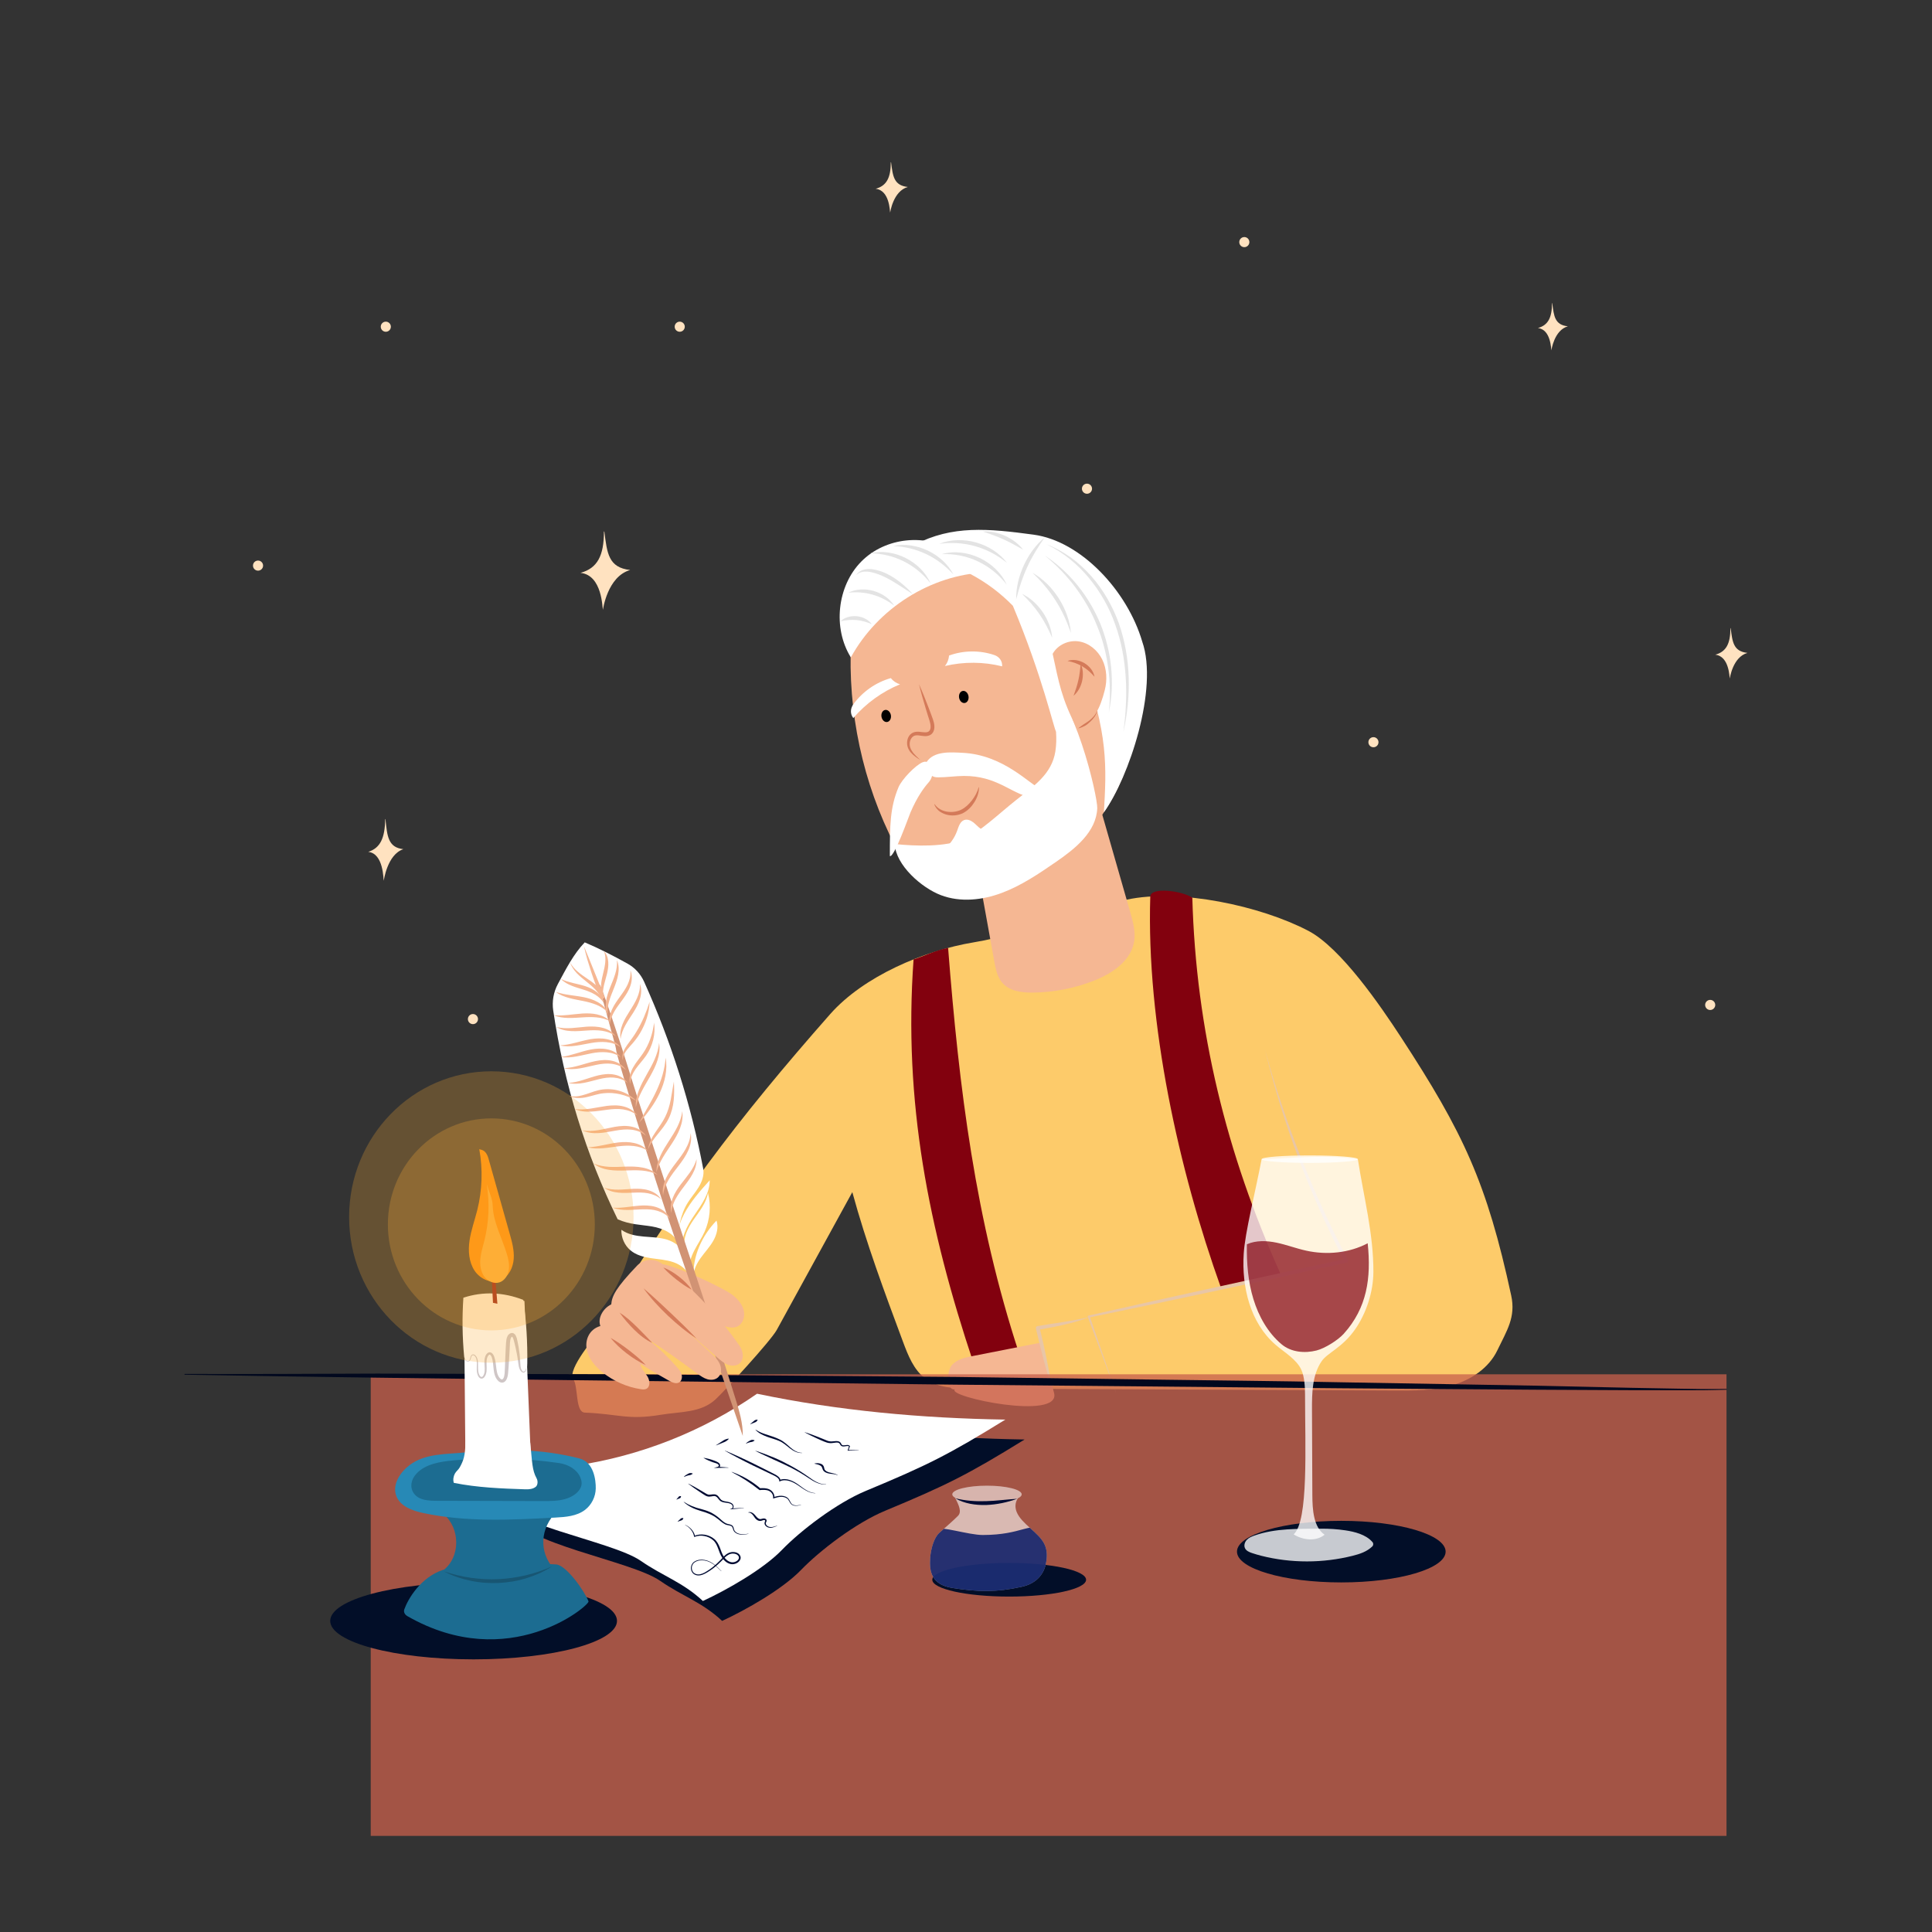 <?xml version="1.0" encoding="utf-8"?>
<!-- Generator: Adobe Illustrator 27.5.0, SVG Export Plug-In . SVG Version: 6.00 Build 0)  -->
<svg version="1.1" xmlns="http://www.w3.org/2000/svg" xmlns:xlink="http://www.w3.org/1999/xlink" x="0px" y="0px"
	 viewBox="0 0 500 500" style="enable-background:new 0 0 500 500;" xml:space="preserve">
<rect x="0" y="0" width="500" height="500" fill="#333333" stroke="none"/>
<g id="BACKGROUND">
	<!-- <rect style="fill:#031547;" width="500" height="500"/> -->
</g>
<g id="OBJECTS">
	<g>
		<g>
			<path style="fill:#FDCB6A;" d="M291.576,232.835c13.551-2.947,34.695,1.599,47.028,8.063
				c8.411,4.408,18.637,19.372,23.893,27.415c16.228,24.832,22.296,37.78,28.601,66.957c1.219,5.642-1.111,9.038-3.601,14.222
				c-2.214,4.609-6.824,7.624-11.649,9.019c-4.825,1.395-9.917,1.382-14.93,1.358c-36.578-0.171-73.156-0.341-109.734-0.512
				c-4.083-0.019-8.473-0.137-11.758-2.622c-2.966-2.244-4.422-5.969-5.737-9.498c-4.751-12.752-9.501-25.504-13.109-38.716
				c-6.514,11.881-13.028,23.762-19.542,35.644c-1.577,2.877-13.453,15.764-15.841,17.978c-3.814,3.538-9.098,3.156-14.177,4.001
				c-8.633,1.436-10.928-0.222-19.667-0.559c-2.516-0.097-1.63-6.565-2.998-8.731c-1.608-2.546,5.799-10.865,7.305-13.475
				c18.038-31.255,35.418-53.949,59.168-80.9c8.675-9.844,24.35-16.48,37.129-18.594c7.968-1.318,10.147-2.916,18.218-2.837
				C278.246,241.125,286.995,241.189,291.576,232.835z"/>
			<path style="fill:#F5B793;" d="M220.496,162.478c-1.549,18.218,1.814,36.848,9.619,53.294
				c2.718,5.726,6.224,11.453,11.709,14.445c7.819,4.265,17.601,1.84,25.348-2.561c15.536-8.828,26.716-25.939,27.173-44.135
				s-10.654-36.54-27.343-42.779S222.391,140.192,220.496,162.478z"/>
			<path style="fill:#F5B793;" d="M251.957,219.196c1.788,9.861,3.576,19.723,5.363,29.584c0.351,1.939,0.746,3.974,1.994,5.475
				c1.863,2.242,5.06,2.655,7.934,2.63c5.534-0.05,11.056-1.149,16.205-3.227c4.579-1.847,9.312-5.106,10.076-10.087
				c0.385-2.508-0.321-5.041-1.019-7.477c-3.087-10.769-6.174-21.538-9.262-32.308C274.462,208.966,265.216,213.325,251.957,219.196
				z"/>
			<g>
				<path style="fill:#FFFFFF;" d="M267.506,138.372c12.323,1.669,24.273,14.618,28.104,27.674
					c4.26,12.179-3.445,35.202-9.921,44.178c0.649-11.477,1.25-20.438-5.829-39.226c0.295,8.48-2.247,15.15-2.65,15.885
					c-0.377,0.688-3.278,2.816-3.921,2.381c-0.444-0.301-3.463-14.141-11.16-32.492c-6.458-6.629-14.969-11.127-23.985-12.674
					c-0.625-0.107-1.276-0.21-1.799-0.576c-0.523-0.366-0.872-1.086-0.615-1.679c0.182-0.422,0.607-0.668,1.007-0.879
					C246.428,135.879,255.805,136.788,267.506,138.372z"/>
				<path style="fill:#FFFFFF;" d="M247.137,142.844c-7.344-4.932-17.994-3.84-24.238,2.485s-7.43,17.224-2.699,24.803
					c7.002-12.739,20.67-21.351,34.925-22.006C252.499,145.046,249.217,142.556,247.137,142.844z"/>
				<path style="fill:#FFFFFF;" d="M257.344,169.529c-3.779-1.283-7.974-1.239-11.727,0.123c-0.074,0.986-0.45,1.946-1.063,2.71
					c4.85-1.147,9.962-1.117,14.8,0.087C259.445,171.026,258.567,169.945,257.344,169.529z"/>
				<path style="fill:#FFFFFF;" d="M220.849,182.261c2.386-3.265,5.854-5.685,9.693-6.764c0.61,0.766,1.455,1.334,2.384,1.602
					c-4.621,1.898-8.799,4.915-12.097,8.735C219.959,184.719,220.077,183.317,220.849,182.261z"/>
				<path style="fill:#FFFFFF;" d="M269.298,174.2c2.436,6.057,4.853,13.804,3.829,20.27c-0.929,5.867-5.514,8.895-10.1,12.536
					s-9.162,8.088-13.449,10.145c-4.869,2.109-12.768,1.843-18.025,1.277c0.274,5.487,6.949,11.348,11.98,13.25
					c5.031,1.903,10.707,1.286,15.745-0.599c5.037-1.884,9.558-4.953,14.01-8.016c4.964-3.416,10.424-7.757,10.681-13.878
					C284.092,206.231,278.133,179.638,269.298,174.2z"/>
				<path style="fill:#FFFFFF;" d="M256.209,214.786c-0.732,0.44-1.689,0.191-2.396-0.29s-1.261-1.163-1.94-1.684
					c-0.679-0.521-1.579-0.879-2.373-0.574c-1.056,0.406-1.41,1.71-1.802,2.793c-0.693,1.916-1.935,3.621-3.53,4.848
					c2.385,0.084,4.782-0.186,7.093-0.798c0.726-0.192,1.457-0.425,2.074-0.862S254.446,217.107,256.209,214.786z"/>
				<path style="fill:#FFFFFF;" d="M239.727,197.325c1.9-3.091,6.525-2.627,9.313-2.501c10.878,0.491,17.661,8.473,20.326,9.321
					c2.538,0.808-1.649,1.118-3.649,1.968c-4.918-1.476-8.795-5.86-17.895-5.239c-1.806,0.123-5.137,0.467-5.97,0.207
					C240.434,200.638,239.898,199.775,239.727,197.325z"/>
				<path style="fill:#FFFFFF;" d="M240.284,202.536c0.915-1.026,1.33-2.478,0.886-3.792c-0.394-1.164-1.211-1.952-2.371-1.484
					c-1.827,0.738-5.404,4.399-6.289,6.526c-2.194,5.272-2.216,9.9-2.216,17.78c1.178,0.339,4.865-10.209,5.351-11.343
					C237.382,206.178,239.185,203.768,240.284,202.536z"/>
				<g>
					<g>
						<path style="fill:#E3E3E3;" d="M270.398,139.056c-1.755,2.457-3.303,4.966-4.525,7.653c-1.245,2.676-2.144,5.484-2.888,8.411
							c-0.044-3.029,0.718-6.059,1.98-8.829C266.25,143.532,268.058,140.982,270.398,139.056z"/>
					</g>
					<g>
						<path style="fill:#E3E3E3;" d="M270.886,140.882c2.211,0.834,4.29,2.013,6.229,3.385c1.922,1.398,3.682,3.021,5.269,4.799
							c3.167,3.569,5.555,7.799,7.189,12.279c1.559,4.509,2.393,9.253,2.533,13.998c0.139,4.748-0.338,9.495-1.374,14.1
							c0.305-2.34,0.557-4.682,0.644-7.032c0.121-2.346,0.117-4.696-0.038-7.033c-0.296-4.669-1.11-9.316-2.706-13.7
							c-1.519-4.404-3.856-8.52-6.828-12.114C278.83,145.975,275.134,142.945,270.886,140.882z"/>
					</g>
					<g>
						<path style="fill:#E3E3E3;" d="M270.386,143.775c3.226,2.099,6.092,4.762,8.531,7.772c2.443,3.011,4.402,6.409,5.902,9.99
							c1.426,3.613,2.388,7.413,2.754,11.272c0.176,1.929,0.227,3.867,0.142,5.797c-0.118,1.928-0.332,3.849-0.74,5.729
							c0.183-1.914,0.298-3.827,0.25-5.738c-0.015-1.909-0.151-3.815-0.416-5.7c-0.516-3.769-1.451-7.482-2.916-10.984
							c-1.391-3.533-3.314-6.844-5.582-9.897C276.04,148.964,273.364,146.204,270.386,143.775z"/>
					</g>
					<g>
						<path style="fill:#E3E3E3;" d="M267.212,148.241c2.769,1.557,5.072,3.921,6.799,6.609c1.708,2.701,2.876,5.783,3.14,8.948
							c-1.04-2.988-2.313-5.81-3.983-8.411C271.518,152.774,269.5,150.426,267.212,148.241z"/>
					</g>
					<g>
						<path style="fill:#E3E3E3;" d="M264.51,153.702c2.157,1.013,3.963,2.719,5.326,4.685c1.344,1.981,2.282,4.277,2.466,6.652
							c-0.954-2.17-1.987-4.204-3.29-6.087C267.729,157.056,266.204,155.359,264.51,153.702z"/>
					</g>
					<g>
						<path style="fill:#E3E3E3;" d="M260.519,151.282c-2.027-2.589-4.548-4.636-7.43-5.988c-2.875-1.365-6.058-2.014-9.344-1.882
							c3.183-0.931,6.742-0.451,9.771,0.978C256.544,145.827,259.164,148.26,260.519,151.282z"/>
					</g>
					<g>
						<path style="fill:#E3E3E3;" d="M260.603,145.656c-2.495-1.996-5.267-3.474-8.253-4.304c-2.981-0.847-6.117-1.033-9.283-0.604
							c2.982-1.21,6.425-1.234,9.554-0.358C255.748,141.278,258.665,143.09,260.603,145.656z"/>
					</g>
					<g>
						<path style="fill:#E3E3E3;" d="M264.775,142.253c-1.716-0.97-3.346-1.902-5.076-2.668c-1.719-0.791-3.493-1.4-5.357-2.042
							c1.976-0.147,3.962,0.327,5.769,1.131C261.907,139.503,263.572,140.68,264.775,142.253z"/>
					</g>
					<g>
						<path style="fill:#E3E3E3;" d="M246.755,148.688c-2.048-2.23-4.402-4.034-7.054-5.285c-2.644-1.267-5.528-1.957-8.553-2.101
							c2.979-0.656,6.199-0.121,8.982,1.198C242.909,143.832,245.347,145.985,246.755,148.688z"/>
					</g>
					<g>
						<path style="fill:#E3E3E3;" d="M240.833,150.958c-1.921-2.399-4.242-4.33-6.902-5.656c-2.652-1.341-5.585-2.054-8.659-2.118
							c3.01-0.738,6.309-0.179,9.108,1.225C237.176,145.822,239.582,148.126,240.833,150.958z"/>
					</g>
					<g>
						<path style="fill:#E3E3E3;" d="M236.25,153.747c-2.41-1.45-4.629-3.116-7.067-4.308c-1.204-0.605-2.488-1.093-3.779-1.38
							c-1.272-0.233-2.724-0.259-3.769,0.739c0.339-0.628,0.995-1.064,1.69-1.307c0.707-0.219,1.458-0.275,2.186-0.205
							c1.462,0.154,2.824,0.632,4.114,1.257C232.189,149.836,234.344,151.696,236.25,153.747z"/>
					</g>
					<g>
						<path style="fill:#E3E3E3;" d="M231.424,156.735c-1.753-1.311-3.602-2.285-5.605-2.844c-1.999-0.576-4.082-0.721-6.26-0.507
							c1.977-0.993,4.381-1.061,6.533-0.454C228.242,153.548,230.244,154.866,231.424,156.735z"/>
					</g>
					<g>
						<path style="fill:#E3E3E3;" d="M225.606,161.523c-1.363-0.571-2.644-0.938-3.988-1.051c-1.343-0.128-2.668,0.002-4.111,0.322
							c1.083-1.041,2.694-1.45,4.201-1.317C223.215,159.619,224.723,160.31,225.606,161.523z"/>
					</g>
				</g>
			</g>
			<path style="fill:#F5B793;" d="M272.426,169.215c1.299-2.362,4.156-3.617,6.774-3.218s4.904,2.303,6.08,4.732
				c1.176,2.429,1.3,5.313,0.621,7.933c-1.173,4.526-2.83,8.511-7.225,9.795C274.689,180.709,274.048,176.687,272.426,169.215z"/>
			<g>
				<ellipse transform="matrix(0.986 -0.166 0.166 0.986 -26.522 44.039)" cx="249.519" cy="180.277" rx="1.233" ry="1.58"/>
				<ellipse transform="matrix(0.986 -0.166 0.166 0.986 -27.622 40.765)" cx="229.432" cy="185.205" rx="1.233" ry="1.58"/>
				<g>
					<path style="fill:#D47A59;" d="M237.839,177.086c0.898,1.989,1.693,4.013,2.472,6.042c0.405,1.013,0.76,2.029,1.14,3.061
						c0.188,0.537,0.328,1.104,0.366,1.714c0.039,0.594-0.06,1.321-0.545,1.88c-0.47,0.559-1.248,0.758-1.849,0.726
						c-0.614-0.015-1.153-0.137-1.654-0.185c-0.503-0.059-0.953-0.03-1.313,0.175c-0.365,0.204-0.652,0.577-0.831,1.015
						c-0.364,0.904-0.208,1.956,0.376,2.819c0.534,0.9,1.382,1.609,2.181,2.346c-0.933-0.559-1.85-1.181-2.581-2.063
						c-0.345-0.451-0.636-0.968-0.768-1.562c-0.126-0.585-0.107-1.199,0.065-1.788c0.174-0.583,0.531-1.165,1.109-1.518
						c0.579-0.366,1.274-0.41,1.841-0.367c1.139,0.109,2.2,0.369,2.673-0.257c0.509-0.551,0.335-1.689,0.032-2.642
						c-0.317-1.026-0.67-2.063-0.967-3.106C238.959,181.294,238.347,179.208,237.839,177.086z"/>
				</g>
				<g>
					<path style="fill:#D47A59;" d="M253.353,203.798c0.013,1.341-0.467,2.668-1.187,3.81c-0.716,1.154-1.686,2.189-3.027,2.874
						c-1.402,0.612-2.854,0.723-4.251,0.33c-0.685-0.206-1.34-0.516-1.896-0.951c-0.524-0.476-0.979-1.023-1.182-1.668l-0.004-0.014
						c-0.008-0.026,0.006-0.053,0.032-0.061c0.021-0.007,0.043,0.002,0.055,0.019c0.711,1.052,1.899,1.702,3.133,1.912
						c1.235,0.211,2.552,0.057,3.679-0.467c1.126-0.549,2.063-1.454,2.832-2.45c0.762-1.004,1.406-2.128,1.717-3.356
						c0.007-0.026,0.034-0.042,0.06-0.036c0.022,0.006,0.037,0.025,0.037,0.047L253.353,203.798z"/>
				</g>
			</g>
			<g>
				<g>
					<path style="fill:#D47A59;" d="M276.26,171.05c1.413-0.516,3.06-0.206,4.367,0.557c1.304,0.772,2.37,2.052,2.632,3.531
						c-0.978-1.108-1.975-1.992-3.138-2.67C278.964,171.78,277.71,171.336,276.26,171.05z"/>
				</g>
				<g>
					<path style="fill:#D47A59;" d="M279.685,171.781c0.64,1.368,0.69,2.956,0.375,4.428c-0.337,1.467-1.056,2.887-2.222,3.849
						c0.505-1.409,0.954-2.704,1.247-4.066C279.4,174.635,279.541,173.271,279.685,171.781z"/>
				</g>
			</g>
			<g>
				<path style="fill:#D47A59;" d="M284.002,183.965c-0.303,1.112-1.031,2.079-1.884,2.854c-0.425,0.393-0.87,0.775-1.381,1.049
					c-0.516,0.262-1.043,0.501-1.619,0.613c-0.014,0.003-0.028-0.006-0.03-0.02c-0.002-0.01,0.002-0.019,0.009-0.025
					c0.451-0.37,0.927-0.664,1.379-0.994c0.457-0.318,0.941-0.591,1.384-0.928c0.872-0.679,1.658-1.516,2.095-2.565
					c0.005-0.013,0.02-0.019,0.033-0.014C283.999,183.94,284.005,183.953,284.002,183.965z"/>
			</g>
			<path style="fill:#82010E;" d="M308.573,232.324c0.934,34.248,8.845,66.35,22.866,97.454c0,0-15.361,3.327-15.409,3.631
				c-11.034-30.797-19.357-68.597-18.339-101.387C297.771,229.474,305.942,230.525,308.573,232.324z"/>
			<path style="fill:#82010E;" d="M245.369,245.318c2.84,36.396,7.044,70.431,18.404,105.039c-2.716-0.252-9.73,0.651-11.815,2.451
				c-11.674-34.949-18.185-67.688-15.525-104.526C238.405,247.757,242.271,245.836,245.369,245.318z"/>
			<path style="fill:#F5B793;" d="M269.653,347.414c-6.03,1.188-12.061,2.375-18.091,3.563c-1.939,0.382-4.041,0.859-5.295,2.422
				c-1.254,1.563-1.382,6.399,0.836,6.189c-2.195,1.897,27.494,8.152,25.695,0.948C271.271,354.426,271.052,354.629,269.653,347.414
				z"/>
			<g>
				<g>
					<path style="fill:#E8C6A6;" d="M327.39,271.709c2.59,9.422,5.686,18.694,9.252,27.776c3.594,9.071,7.647,17.958,12.193,26.586
						c0.119,0.225,0.032,0.505-0.193,0.623c-0.037,0.019-0.08,0.034-0.119,0.043l-16.658,3.644l-16.674,3.569l-16.678,3.551
						l-16.693,3.486l0.193-0.349l6.852,19.899l-7.352-19.719c-0.051-0.136,0.018-0.288,0.155-0.339
						c0.011-0.004,0.027-0.009,0.038-0.011l16.639-3.735l16.654-3.671l16.658-3.652l16.674-3.577l-0.312,0.666
						c-4.536-8.674-8.549-17.62-11.983-26.781C332.573,290.57,329.679,281.208,327.39,271.709z"/>
				</g>
				<g>
					<path style="fill:#E8C6A6;" d="M281.949,340.833c-2.114,0.887-4.341,1.494-6.574,2c-2.231,0.531-4.485,0.914-6.723,1.331
						l0.391-0.598c0.651,2.645,1.253,5.305,1.796,7.977c0.52,2.674,1.062,5.344,1.477,8.046c-0.853-2.596-1.573-5.227-2.274-7.862
						c-0.678-2.638-1.338-5.279-1.955-7.932l-0.001-0.006c-0.061-0.263,0.102-0.526,0.365-0.587l0.027-0.005
						c2.255-0.392,4.509-0.733,6.761-1.068C277.486,341.766,279.723,341.368,281.949,340.833z"/>
				</g>
			</g>
		</g>
		<rect x="95.946" y="355.667" style="fill:rgba(200, 95, 75, 0.75);" width="350.871" height="119.459"/>
		<g>
			<path style="fill:#01081E;" d="M47.769,355.569c16.62,0.071,33.259-0.032,49.889-0.084l49.891,0.137
				c8.315,0.008,16.63,0.039,24.945,0.13l24.944,0.205l49.888,0.396l49.885,0.666c16.628,0.244,33.257,0.361,49.884,0.716
				l49.882,0.873l24.94,0.552l12.47,0.229l6.236,0.098c2.075,0.023,4.139-0.017,6.219-0.022l0.033,0.197
				c-2.083,0.042-4.171,0.119-6.251,0.131l-6.237,0.009l-12.473-0.017l-24.945-0.126l-49.889-0.373l-99.776-0.936l-99.774-1.171
				c-33.26-0.44-66.51-0.777-99.776-1.411L47.769,355.569z"/>
		</g>
		<g>
			<path style="fill:#020E28;" d="M200.904,365.847c21.07,4.416,42.54,6.347,64.256,6.698
				c-14.758,9.124-20.312,11.878-36.087,18.437c-7.559,3.143-16.894,10.273-21.744,15.3c-4.849,5.027-14.356,10.399-20.443,13.202
				c-5.337-4.948-10.212-6.328-16.093-10.399c-7.509-5.198-35.989-9.597-38.653-17.317c5.886-5.6,14.135-6.18,21.742-7.307
				C170.572,381.989,186.811,375.643,200.904,365.847z"/>
			<path style="fill:#FFFFFF;" d="M195.924,360.695c21.07,4.416,42.54,6.347,64.256,6.698
				c-14.758,9.124-20.312,11.878-36.087,18.437c-7.559,3.143-16.894,10.273-21.744,15.3c-4.849,5.027-14.356,10.399-20.443,13.202
				c-5.337-4.948-10.212-6.328-16.093-10.399c-7.509-5.198-35.989-9.597-38.653-17.317c5.886-5.6,14.135-6.18,21.742-7.307
				C165.592,376.837,181.831,370.491,195.924,360.695z"/>
			<g>
				<g>
					<path style="fill:#010B33;" d="M186.658,406.624c-1.213-1.224-2.572-2.505-4.319-2.769c-0.845-0.131-1.763-0.049-2.476,0.419
						c-0.737,0.432-1.016,1.412-0.696,2.179c0.289,0.804,1.218,1.153,2.03,0.961c0.829-0.164,1.566-0.659,2.287-1.137
						c1.463-0.968,2.676-2.181,3.87-3.498c0.618-0.624,1.497-1.178,2.464-1.118c0.468,0.019,0.955,0.137,1.351,0.458
						c0.394,0.303,0.643,0.896,0.447,1.415c-0.184,0.504-0.593,0.832-1.022,1.044c-0.438,0.199-0.933,0.3-1.426,0.21
						c-0.964-0.178-1.731-0.851-2.234-1.609c-1.029-1.548-1.089-3.456-2.379-4.578c-1.247-1.101-3.161-1.483-4.752-0.886
						l-0.15,0.056l-0.029-0.153c-0.239-1.252-1.138-2.363-2.312-2.948l0.021-0.045c1.207,0.521,2.264,1.584,2.55,2.942l-0.179-0.097
						c1.684-0.684,3.709-0.362,5.134,0.808c0.723,0.598,1.162,1.452,1.475,2.275c0.316,0.831,0.562,1.658,1.035,2.348
						c0.455,0.69,1.125,1.255,1.908,1.398c0.729,0.14,1.665-0.247,1.932-0.918c0.127-0.322-0.011-0.693-0.295-0.931
						c-0.285-0.242-0.692-0.36-1.093-0.38c-0.824-0.065-1.577,0.388-2.187,0.978c-1.172,1.264-2.473,2.533-3.959,3.482
						c-0.736,0.472-1.498,0.979-2.408,1.15c-0.449,0.081-0.935,0.06-1.365-0.137c-0.434-0.188-0.772-0.572-0.932-1.007
						c-0.348-0.867-0.003-1.961,0.811-2.42c0.778-0.489,1.733-0.549,2.6-0.401c1.799,0.308,3.139,1.631,4.332,2.874L186.658,406.624
						z"/>
				</g>
				<g>
					<path style="fill:#010B33;" d="M175.37,393.769c0.205-0.21,0.418-0.407,0.638-0.593c0.107-0.097,0.2-0.219,0.338-0.265
						c0.145-0.035,0.285-0.078,0.481-0.03l0.026,0.043c-0.047,0.196-0.15,0.301-0.247,0.414c-0.104,0.102-0.255,0.128-0.39,0.179
						c-0.266,0.11-0.539,0.208-0.82,0.294L175.37,393.769z"/>
				</g>
				<g>
					<path style="fill:#010B33;" d="M193.691,396.969c-0.792,0.149-1.618,0.306-2.439,0.113c-0.403-0.099-0.798-0.278-1.109-0.578
						c-0.339-0.289-0.436-0.772-0.55-1.118c-0.236-0.777-1.3-0.502-2.036-0.957c-0.765-0.395-1.321-1.02-1.969-1.472
						c-1.271-0.995-2.772-1.511-4.332-1.955c-1.563-0.454-3.12-1.174-4.316-2.294l0.03-0.04c1.373,0.887,2.848,1.484,4.425,1.854
						c0.78,0.214,1.58,0.44,2.336,0.794c0.756,0.35,1.46,0.806,2.101,1.325c0.664,0.5,1.197,1.129,1.878,1.502
						c0.337,0.199,0.701,0.275,1.113,0.364c0.202,0.05,0.416,0.113,0.609,0.244c0.196,0.13,0.331,0.346,0.397,0.551
						c0.121,0.419,0.169,0.788,0.457,1.062c0.264,0.278,0.627,0.465,1.005,0.573c0.769,0.217,1.596,0.1,2.393-0.018L193.691,396.969
						z"/>
				</g>
				<g>
					<path style="fill:#010B33;" d="M201.119,394.88c-0.729,0.335-1.588,0.731-2.458,0.371c-0.387-0.181-0.806-0.528-0.799-1.073
						c0.012-0.274,0.169-0.472,0.173-0.602c0.012-0.103-0.062-0.158-0.227-0.186c-0.289-0.067-0.66,0.276-1.212,0.23
						c-0.532-0.051-0.91-0.407-1.184-0.736c-0.273-0.36-0.454-0.701-0.731-0.974c-0.266-0.274-0.605-0.501-1.019-0.454l-0.015-0.048
						c0.406-0.206,0.916-0.025,1.26,0.236c0.371,0.256,0.617,0.645,0.883,0.912c0.26,0.286,0.553,0.524,0.863,0.571
						c0.296,0.095,0.666-0.22,1.223-0.133c0.127,0.026,0.261,0.074,0.377,0.185c0.12,0.109,0.172,0.302,0.142,0.447
						c-0.062,0.282-0.206,0.424-0.207,0.575c-0.04,0.318,0.252,0.652,0.584,0.824c0.697,0.374,1.578,0.094,2.329-0.192
						L201.119,394.88z"/>
				</g>
				<g>
					<path style="fill:#010B33;" d="M192.508,390.304l-3.101,0.268l-0.546,0.047l0.501-0.231c0.234-0.108,0.315-0.395,0.235-0.644
						c-0.067-0.256-0.275-0.436-0.525-0.557c-0.507-0.244-1.109-0.238-1.716-0.359c-0.303-0.061-0.618-0.159-0.895-0.355
						c-0.275-0.199-0.463-0.463-0.645-0.692c-0.349-0.499-0.772-0.701-1.346-0.575c-0.281,0.041-0.582,0.12-0.922,0.121
						c-0.347,0.008-0.699-0.114-0.973-0.27c-0.542-0.321-1.018-0.643-1.52-0.981c-0.997-0.661-1.977-1.349-2.933-2.075l0.027-0.042
						c1.07,0.544,2.117,1.126,3.146,1.735l1.528,0.908c0.247,0.131,0.475,0.223,0.731,0.223c0.26,0.005,0.546-0.048,0.858-0.083
						c0.306-0.034,0.674-0.041,1,0.124c0.327,0.161,0.539,0.436,0.717,0.677c0.179,0.245,0.341,0.479,0.548,0.639
						c0.208,0.159,0.472,0.257,0.751,0.322c0.555,0.136,1.189,0.144,1.766,0.442c0.279,0.14,0.561,0.398,0.63,0.738
						c0.094,0.318-0.041,0.743-0.383,0.878l-0.046-0.184l3.11-0.125L192.508,390.304z"/>
				</g>
				<g>
					<path style="fill:#010B33;" d="M175.059,388.053c0.152-0.199,0.312-0.387,0.481-0.564c0.081-0.092,0.146-0.208,0.262-0.252
						c0.124-0.033,0.242-0.075,0.424-0.029l0.029,0.04c-0.013,0.186-0.089,0.286-0.16,0.393c-0.078,0.097-0.208,0.122-0.321,0.171
						c-0.22,0.105-0.449,0.198-0.686,0.28L175.059,388.053z"/>
				</g>
				<g>
					<path style="fill:#010B33;" d="M176.983,382.197c0.285-0.307,0.636-0.56,1.023-0.747c0.191-0.098,0.387-0.211,0.606-0.224
						c0.219,0,0.44,0.007,0.657,0.135l0.003,0.05c-0.192,0.157-0.377,0.22-0.557,0.304c-0.181,0.072-0.379,0.07-0.573,0.111
						c-0.381,0.091-0.762,0.223-1.129,0.411L176.983,382.197z"/>
				</g>
				<g>
					<path style="fill:#010B33;" d="M185.309,374.018c0.514-0.347,1.035-0.682,1.562-1.004c0.261-0.165,0.509-0.356,0.798-0.469
						c0.295-0.101,0.585-0.21,0.924-0.224l0.023,0.044c-0.208,0.269-0.465,0.442-0.718,0.624c-0.259,0.17-0.558,0.262-0.844,0.38
						c-0.568,0.243-1.142,0.474-1.722,0.693L185.309,374.018z"/>
				</g>
				<g>
					<path style="fill:#010B33;" d="M193.035,373.574c0.283-0.296,0.627-0.541,1.005-0.723c0.186-0.095,0.377-0.207,0.591-0.219
						c0.214,0.001,0.43,0.007,0.643,0.134l0.004,0.05c-0.186,0.158-0.366,0.221-0.543,0.305c-0.177,0.071-0.371,0.068-0.561,0.107
						c-0.374,0.086-0.747,0.211-1.11,0.387L193.035,373.574z"/>
				</g>
				<g>
					<path style="fill:#010B33;" d="M194.15,368.546c0.281-0.251,0.568-0.49,0.863-0.717c0.145-0.118,0.275-0.26,0.451-0.326
						c0.182-0.055,0.359-0.119,0.591-0.09l0.026,0.043c-0.085,0.218-0.226,0.343-0.361,0.477c-0.142,0.123-0.329,0.169-0.502,0.24
						c-0.34,0.151-0.687,0.289-1.042,0.416L194.15,368.546z"/>
				</g>
				<g>
					<path style="fill:#010B33;" d="M222.242,375.37l-2.759,0.061l-0.126,0.003l0.039-0.125l0.334-1.065l0.02,0.114
						c-0.131-0.147-0.376-0.156-0.625-0.121c-0.25,0.031-0.508,0.093-0.792,0.105c-0.267,0.026-0.656-0.077-0.821-0.365
						c-0.161-0.264-0.24-0.451-0.427-0.547c-0.38-0.191-0.921-0.077-1.432-0.007c-0.516,0.096-1.13,0.083-1.651-0.087
						c-1.039-0.348-1.955-0.792-2.917-1.233c-0.955-0.433-1.892-0.908-2.819-1.405l0.02-0.046c1.002,0.321,1.995,0.665,2.97,1.051
						c0.977,0.353,1.959,0.809,2.893,1.167c0.476,0.172,0.935,0.207,1.455,0.141c0.508-0.029,1.076-0.187,1.659,0.112
						c0.292,0.163,0.419,0.496,0.524,0.675c0.105,0.189,0.296,0.245,0.542,0.247c0.242-0.001,0.498-0.051,0.769-0.075
						c0.254-0.023,0.611-0.033,0.837,0.239l0.043,0.052l-0.023,0.062l-0.385,1.047l-0.087-0.122l2.758,0.073L222.242,375.37z"/>
				</g>
				<g>
					<path style="fill:#010B33;" d="M207.302,389.49c-0.647,0.159-1.345,0.322-2.023,0.098c-0.334-0.113-0.619-0.367-0.799-0.663
						c-0.188-0.292-0.321-0.604-0.523-0.854c-0.402-0.501-1.089-0.688-1.726-0.695c-0.652-0.002-1.295,0.185-1.939,0.378
						l-0.226,0.068l0.02-0.241c0.061-0.741-0.445-1.469-1.123-1.762c-0.691-0.302-1.511-0.269-2.297-0.188l-0.095,0.01l-0.08-0.064
						c-2.213-1.77-4.601-3.304-7.146-4.613l0.02-0.046c2.702,0.952,5.252,2.407,7.432,4.291l-0.175-0.054
						c0.82-0.052,1.698-0.071,2.508,0.308c0.798,0.376,1.376,1.243,1.28,2.15l-0.206-0.173c0.65-0.174,1.328-0.355,2.033-0.334
						c0.689,0.024,1.437,0.253,1.879,0.841c0.4,0.572,0.549,1.295,1.207,1.522c0.618,0.232,1.318,0.107,1.968-0.03L207.302,389.49z"
						/>
				</g>
				<g>
					<path style="fill:#010B33;" d="M188.53,379.845l-2.681,0.04l-1.136,0.017l1.106-0.314c0.14-0.04,0.211-0.187,0.19-0.347
						c-0.017-0.155-0.13-0.274-0.295-0.378c-0.324-0.19-0.782-0.276-1.195-0.426c-0.834-0.289-1.641-0.655-2.417-1.107l0.017-0.047
						c0.887,0.14,1.744,0.366,2.573,0.67c0.407,0.17,0.825,0.289,1.249,0.579c0.197,0.136,0.409,0.383,0.419,0.681
						c0.028,0.276-0.16,0.613-0.471,0.669l-0.03-0.297l2.673,0.211L188.53,379.845z"/>
				</g>
				<g>
					<path style="fill:#010B33;" d="M210.99,386.464c-0.85-0.007-1.671-0.312-2.406-0.72c-0.741-0.408-1.419-0.913-2.11-1.381
						c-0.688-0.464-1.429-0.857-2.215-1.091c-0.779-0.232-1.634-0.277-2.354,0.063l-0.21,0.099l-0.022-0.239
						c-0.054-0.588-0.689-0.983-1.259-1.277l-1.843-0.878c-1.235-0.581-2.468-1.163-3.69-1.769c-2.453-1.194-4.871-2.46-7.251-3.802
						l0.022-0.045c2.519,1.058,5.001,2.194,7.448,3.401c1.228,0.595,2.444,1.212,3.659,1.832l1.829,0.929
						c0.306,0.167,0.611,0.35,0.882,0.598c0.266,0.24,0.513,0.583,0.531,0.991l-0.232-0.14c0.827-0.366,1.76-0.284,2.568-0.023
						c0.82,0.262,1.565,0.692,2.251,1.185c0.682,0.493,1.338,1.013,2.057,1.437c0.713,0.423,1.507,0.747,2.345,0.779L210.99,386.464
						z"/>
				</g>
				<g>
					<path style="fill:#010B33;" d="M213.787,384.171c-1.752,0.158-3.318-0.85-4.706-1.765c-1.401-0.951-2.866-1.795-4.369-2.568
						c-1.507-0.766-3.058-1.438-4.594-2.148c-1.53-0.725-3.083-1.404-4.597-2.184l0.019-0.046c1.622,0.515,3.206,1.127,4.78,1.773
						c1.57,0.654,3.088,1.433,4.58,2.253c1.49,0.823,2.944,1.72,4.323,2.715c1.351,0.967,2.829,2.006,4.56,1.921L213.787,384.171z"
						/>
				</g>
				<g>
					<path style="fill:#010B33;" d="M216.776,381.822c-0.519-0.305-1.125-0.338-1.721-0.402c-0.596-0.073-1.244-0.172-1.775-0.623
						c-0.276-0.216-0.419-0.612-0.49-0.874c-0.08-0.268-0.194-0.424-0.4-0.575c-0.41-0.306-1.023-0.395-1.61-0.547l0.001-0.05
						c0.6-0.123,1.245-0.147,1.88,0.176c0.309,0.168,0.558,0.542,0.607,0.864c0.061,0.319,0.108,0.525,0.291,0.718
						c0.365,0.379,0.961,0.552,1.536,0.663c0.579,0.127,1.214,0.235,1.71,0.607L216.776,381.822z"/>
				</g>
				<g>
					<path style="fill:#010B33;" d="M207.569,376.034c-1.166,0.072-2.259-0.524-3.155-1.217c-0.899-0.714-1.736-1.468-2.764-1.901
						c-1.021-0.45-2.124-0.703-3.198-1.106c-1.058-0.412-2.166-0.909-2.937-1.784l0.033-0.037c0.943,0.641,1.988,1.022,3.066,1.349
						c1.074,0.334,2.167,0.699,3.207,1.217c1.063,0.505,1.906,1.336,2.75,2.068c0.837,0.727,1.849,1.362,2.996,1.361
						L207.569,376.034z"/>
				</g>
			</g>
		</g>
		<g>
			<path style="fill:#F5B793;" d="M171.458,327.169c3.107,0.342,16.094,6.165,18.475,8.237c1.179,1.026,2.246,2.304,2.577,3.852
				c0.33,1.549-0.28,3.388-1.691,4.038c-1.102,0.508-2.387,0.21-3.539-0.166c-2.073-0.677-4.175-1.662-5.447-3.471
				C180.562,337.851,170.461,330.529,171.458,327.169z"/>
			<g>
				<path style="fill:#FFFFFF;" d="M151.329,243.883c3.666,1.559,7.232,3.363,11.129,5.536c1.856,1.035,3.338,2.66,4.225,4.625
					c7.001,15.509,12.194,31.866,15.328,48.544c0.255,1.615-0.351,3.256-1.196,4.644c-0.845,1.388-1.932,2.609-2.795,3.985
					c-1.939,3.093-2.666,6.959-2.419,10.697c-1.027-2.708-4.039-4.017-6.836-4.499c-2.797-0.481-5.752-0.451-8.918-1.871
					c-8.233-16.819-13.854-34.977-16.674-54.023c-0.349-2.356,0.081-4.767,1.205-6.853
					C146.513,250.703,148.428,246.914,151.329,243.883z"/>
				<path style="fill:#FFFFFF;" d="M177.074,324.613c-0.703-1.943-2.572-3.227-4.511-3.815c-1.939-0.587-3.992-0.602-6.006-0.781
					c-2.015-0.179-4.092-0.558-5.746-1.75c-0.068,2.01,0.824,4.032,2.341,5.309c1.506,1.268,3.486,1.766,5.416,2.05
					c1.929,0.284,3.903,0.396,5.747,1.043c1.844,0.647,3.596,1.951,4.211,3.846C178.371,327.944,177.372,325.438,177.074,324.613z"
					/>
				<path style="fill:#F5B793;" d="M138.688,316.239"/>
				<path style="fill:#FFFFFF;" d="M177.208,322.991c-0.549-2.597,0.807-5.198,2.313-7.362c1.506-2.163,3.267-4.305,3.698-6.925
					c0.85,3.331,0.534,6.962-0.878,10.086c-0.764,1.692-1.83,3.222-2.674,4.873c-0.845,1.651-1.477,3.501-1.267,5.353
					C177.616,326.818,177.508,324.408,177.208,322.991z"/>
				<path style="fill:#FFFFFF;" d="M179.455,330.508c-0.023-1.826,0.865-3.538,1.923-5.008c1.059-1.47,2.314-2.796,3.215-4.373
					c0.901-1.576,1.42-3.512,0.841-5.239C181.707,319.758,179.285,324.922,179.455,330.508z"/>
				<path style="fill:#FFFFFF;" d="M176.734,323.877c-0.776-3.283,1.037-6.581,2.93-9.347s4.033-5.694,4.008-9.071
					c-2.444,2.715-4.915,5.468-6.626,8.72C175.336,317.43,174.441,321.289,176.734,323.877z"/>
				<path style="fill:#D19374;" d="M161.337,272.438c9.589,31.068,19.43,58.527,29.02,89.595c0.964,3.123,1.938,6.315,1.872,9.59
					c-5.949-17.327-11.898-34.653-17.848-51.98c-5.596-16.298-15.058-47.001-14.951-48.062c0.062-0.622-4.555-16.188-4.264-16.737
					C155.456,254.294,160.897,271.014,161.337,272.438z"/>
				<g>
					<g>
						<path style="fill:#F5B793;" d="M153.583,301.068c1.316,0.61,2.707,0.828,4.097,0.911c1.395,0.068,2.804,0,4.234-0.059
							c1.437-0.04,2.909-0.039,4.361,0.247c1.444,0.265,2.883,0.872,3.921,1.894c-1.271-0.701-2.65-0.99-4.031-1.121
							c-1.388-0.117-2.793-0.078-4.216-0.021c-1.43,0.039-2.894,0.068-4.351-0.167C156.149,302.537,154.691,302.013,153.583,301.068
							z"/>
					</g>
					<g>
						<path style="fill:#F5B793;" d="M156.32,307.352c1.236,0.446,2.503,0.531,3.763,0.526c1.262-0.02,2.535-0.156,3.847-0.218
							c1.305-0.043,2.676-0.012,3.98,0.404c1.291,0.387,2.519,1.185,3.193,2.327c-0.978-0.881-2.177-1.328-3.385-1.57
							c-1.217-0.23-2.47-0.22-3.748-0.162c-1.277,0.039-2.593,0.138-3.923-0.004C158.728,308.532,157.375,308.147,156.32,307.352z"
							/>
					</g>
					<g>
						<path style="fill:#F5B793;" d="M158.593,312.552c2.654,0.18,5.144-0.506,7.859-0.582c1.343-0.021,2.755,0.113,4.034,0.677
							c1.27,0.532,2.404,1.511,2.914,2.756c-0.85-1.032-1.998-1.651-3.186-2.025c-1.197-0.363-2.461-0.445-3.741-0.409
							c-1.282,0.017-2.589,0.159-3.924,0.166C161.221,313.156,159.842,313.03,158.593,312.552z"/>
					</g>
					<g>
						<path style="fill:#F5B793;" d="M152.063,296.916c2.709-0.095,5.212-0.911,7.941-1.251c1.366-0.153,2.775-0.164,4.142,0.154
							c1.36,0.295,2.681,0.985,3.545,2.045c-1.129-0.764-2.403-1.12-3.68-1.277c-1.284-0.142-2.591-0.092-3.889,0.07
							c-1.309,0.146-2.632,0.386-3.989,0.497C154.784,297.279,153.381,297.262,152.063,296.916z"/>
					</g>
					<g>
						<path style="fill:#F5B793;" d="M150.687,292.508c1.421,0.296,2.826,0.178,4.209-0.037c1.383-0.23,2.76-0.587,4.195-0.843
							c1.428-0.236,2.95-0.376,4.428-0.038c1.459,0.306,2.882,1.114,3.654,2.362c-1.075-0.983-2.436-1.425-3.786-1.593
							c-1.36-0.156-2.739,0.009-4.127,0.254c-1.391,0.227-2.808,0.551-4.279,0.631C153.525,293.341,151.984,293.178,150.687,292.508
							z"/>
					</g>
					<g>
						<path style="fill:#F5B793;" d="M148.646,286.985c1.415,0.236,2.803,0.117,4.179-0.074c1.376-0.205,2.754-0.507,4.184-0.701
							c1.424-0.174,2.929-0.243,4.376,0.137c1.431,0.35,2.808,1.17,3.581,2.395c-1.073-0.959-2.404-1.423-3.737-1.631
							c-1.342-0.196-2.712-0.096-4.092,0.089c-1.383,0.167-2.79,0.431-4.24,0.484C151.458,287.755,149.951,287.597,148.646,286.985z
							"/>
					</g>
					<g>
						<path style="fill:#F5B793;" d="M147.345,283.607c1.49,0.366,2.947,0.01,4.338-0.437c1.393-0.464,2.834-1.066,4.422-1.231
							c1.565-0.161,3.162-0.001,4.637,0.509c1.478,0.494,2.829,1.332,3.893,2.418c-2.607-1.541-5.547-2.255-8.42-1.933
							c-1.429,0.123-2.82,0.653-4.326,0.987C150.41,284.27,148.705,284.355,147.345,283.607z"/>
					</g>
					<g>
						<path style="fill:#F5B793;" d="M147.054,280.253c2.721-0.121,5.083-1.293,7.762-1.944c1.331-0.307,2.767-0.491,4.166-0.202
							c1.381,0.257,2.728,1.007,3.463,2.171c-1.033-0.893-2.314-1.277-3.576-1.398c-1.271-0.108-2.55,0.093-3.823,0.403
							c-1.279,0.292-2.562,0.705-3.909,0.955C149.803,280.501,148.378,280.593,147.054,280.253z"/>
					</g>
					<g>
						<path style="fill:#F5B793;" d="M145.88,276.443c2.861-0.074,5.386-1.246,8.226-1.837c1.41-0.277,2.925-0.413,4.382-0.053
							c1.438,0.328,2.818,1.171,3.541,2.423c-1.034-0.996-2.363-1.47-3.686-1.656c-1.333-0.175-2.689-0.015-4.039,0.266
							c-1.355,0.263-2.715,0.659-4.133,0.894C148.764,276.728,147.27,276.805,145.88,276.443z"/>
					</g>
					<g>
						<path style="fill:#F5B793;" d="M145.15,273.557c2.689-0.358,5.104-1.431,7.821-1.961c1.362-0.247,2.783-0.32,4.165-0.034
							c1.374,0.262,2.716,0.969,3.534,2.071c-1.097-0.815-2.376-1.173-3.651-1.299c-1.283-0.111-2.585-0.004-3.863,0.244
							c-1.292,0.234-2.588,0.586-3.928,0.822C147.897,273.648,146.498,273.773,145.15,273.557z"/>
					</g>
					<g>
						<path style="fill:#F5B793;" d="M144.885,270.547c2.742-0.135,5.217-1.128,7.961-1.612c1.376-0.225,2.808-0.291,4.203,0.001
							c1.386,0.268,2.742,0.979,3.568,2.093c-1.106-0.827-2.398-1.19-3.687-1.322c-1.297-0.117-2.616-0.017-3.915,0.212
							c-1.313,0.215-2.636,0.536-4.004,0.718C147.652,270.833,146.224,270.876,144.885,270.547z"/>
					</g>
					<g>
						<path style="fill:#F5B793;" d="M159.37,268.225c-1.052-0.864-2.307-1.269-3.57-1.464c-1.273-0.18-2.577-0.166-3.883-0.063
							c-1.319,0.086-2.668,0.225-4.04,0.151c-1.362-0.056-2.773-0.36-3.924-1.088c1.307,0.364,2.617,0.377,3.922,0.308
							c1.307-0.084,2.621-0.26,3.97-0.367c1.359-0.086,2.759-0.061,4.113,0.299C157.303,266.335,158.61,267.089,159.37,268.225z"/>
					</g>
					<g>
						<path style="fill:#F5B793;" d="M143.328,262.74c2.499,0.22,4.86-0.267,7.373-0.44c1.256-0.071,2.545-0.056,3.804,0.225
							c1.25,0.268,2.488,0.822,3.367,1.735c-1.123-0.569-2.299-0.847-3.491-0.965c-1.193-0.11-2.401-0.084-3.617,0.001
							c-1.222,0.068-2.466,0.184-3.729,0.148C145.779,263.418,144.485,263.25,143.328,262.74z"/>
					</g>
					<g>
						<path style="fill:#F5B793;" d="M157.332,262.022c-0.867-0.906-1.896-1.531-2.993-1.986c-1.101-0.448-2.262-0.754-3.447-0.983
							c-1.188-0.248-2.415-0.44-3.626-0.777c-1.206-0.328-2.42-0.794-3.418-1.562c2.367,0.798,4.768,0.873,7.241,1.359
							c1.232,0.259,2.469,0.629,3.592,1.265C155.798,259.957,156.809,260.872,157.332,262.022z"/>
					</g>
					<g>
						<path style="fill:#F5B793;" d="M156.257,259.59c-0.569-0.957-1.364-1.651-2.25-2.188c-0.892-0.53-1.865-0.928-2.873-1.24
							c-1.012-0.332-2.074-0.606-3.109-1.021c-1.031-0.404-2.061-0.948-2.829-1.761c2.003,0.941,4.1,1.16,6.242,1.83
							c1.067,0.352,2.121,0.83,3.018,1.557C155.349,257.474,156.084,258.479,156.257,259.59z"/>
					</g>
					<g>
						<path style="fill:#F5B793;" d="M151.109,244.839l1.376,3.343c0.438,1.119,0.889,2.233,1.352,3.342l2.709,6.677l-0.927,0.346
							c-0.302-0.932-0.897-1.755-1.591-2.503c-0.703-0.746-1.524-1.403-2.349-2.075c-0.832-0.671-1.689-1.342-2.437-2.138
							c-0.731-0.803-1.388-1.715-1.696-2.751c0.505,0.949,1.207,1.748,2.017,2.417c0.797,0.684,1.666,1.283,2.553,1.879
							c0.893,0.595,1.776,1.241,2.571,2.023c0.799,0.771,1.485,1.727,1.869,2.829l-0.927,0.346c-0.914-2.23-1.776-4.483-2.541-6.772
							c-0.374-1.147-0.736-2.298-1.084-3.453C151.689,247.182,151.361,246.021,151.109,244.839z"/>
					</g>
					<g>
						<path style="fill:#F5B793;" d="M173.754,313.936c-0.347-1.29-0.132-2.725,0.382-3.974c0.501-1.268,1.259-2.396,2.055-3.453
							c0.808-1.04,1.631-2.036,2.366-3.082c0.72-1.052,1.365-2.161,1.717-3.441c0.04,1.333-0.405,2.677-1.052,3.849
							c-0.636,1.189-1.454,2.244-2.237,3.283c-0.793,1.021-1.539,2.06-2.143,3.172C174.254,311.403,173.801,312.607,173.754,313.936
							z"/>
					</g>
					<g>
						<path style="fill:#F5B793;" d="M171.607,309.36c-0.267-1.506,0.112-3.109,0.785-4.492c0.66-1.404,1.576-2.645,2.487-3.841
							c0.919-1.176,1.809-2.354,2.535-3.62c0.709-1.267,1.261-2.645,1.316-4.168c0.343,1.491,0.022,3.117-0.619,4.518
							c-0.627,1.423-1.527,2.682-2.442,3.881c-0.924,1.179-1.833,2.345-2.591,3.596C172.336,306.486,171.736,307.843,171.607,309.36
							z"/>
					</g>
					<g>
						<path style="fill:#F5B793;" d="M169.874,303.347c-0.006-1.466,0.424-2.936,1.052-4.266c0.617-1.345,1.416-2.577,2.191-3.79
							c0.788-1.201,1.545-2.404,2.176-3.666c0.615-1.266,1.113-2.6,1.274-4.054c0.233,1.449-0.028,2.98-0.557,4.363
							c-0.516,1.398-1.27,2.677-2.054,3.902C172.373,298.264,170.657,300.523,169.874,303.347z"/>
					</g>
					<g>
						<path style="fill:#F5B793;" d="M167.711,297.492c0.203-1.613,0.991-3.135,1.902-4.461c0.899-1.346,1.864-2.593,2.532-3.983
							c0.699-1.375,1.128-2.875,1.437-4.42c0.299-1.547,0.507-3.144,0.819-4.728c0.076,1.61,0.13,3.22-0.047,4.844
							c-0.159,1.621-0.574,3.255-1.313,4.749c-0.746,1.498-1.796,2.774-2.801,3.999
							C169.242,294.723,168.296,295.977,167.711,297.492z"/>
					</g>
					<g>
						<path style="fill:#F5B793;" d="M172.26,273.734c0.283,1.528,0.242,3.129-0.056,4.673c-0.284,1.55-0.813,3.046-1.471,4.469
							c-1.352,2.839-3.213,5.351-5.292,7.645c1.437-2.755,3.112-5.325,4.387-8.07C171.122,279.718,172.037,276.83,172.26,273.734z"
							/>
					</g>
					<g>
						<path style="fill:#F5B793;" d="M170.565,269.902c0.271,1.491,0.059,3.072-0.419,4.523c-0.465,1.464-1.17,2.823-1.9,4.135
							c-1.477,2.605-3.084,5.063-3.706,8.026c-0.091-1.512,0.257-3.052,0.818-4.466c0.549-1.427,1.292-2.751,2.018-4.052
							c0.741-1.29,1.454-2.577,2.042-3.916C169.99,272.81,170.445,271.408,170.565,269.902z"/>
					</g>
					<g>
						<path style="fill:#F5B793;" d="M169.272,264.66c0.446,2.92-0.36,6.038-2.057,8.53c-0.863,1.241-1.871,2.286-2.686,3.436
							c-0.788,1.146-1.453,2.446-1.437,3.929c-0.418-1.442,0.032-3.05,0.777-4.344c0.74-1.323,1.737-2.42,2.522-3.585
							C167.988,270.305,168.92,267.571,169.272,264.66z"/>
					</g>
					<g>
						<path style="fill:#F5B793;" d="M168.119,259.265c-0.079,2.847-1.017,5.663-2.485,8.13c-0.73,1.229-1.66,2.383-2.609,3.393
							c-0.89,1.029-1.848,2.097-1.827,3.555c-0.226-0.682-0.121-1.464,0.135-2.152c0.267-0.692,0.666-1.312,1.084-1.891
							c0.855-1.147,1.665-2.219,2.361-3.42C166.209,264.523,167.262,261.969,168.119,259.265z"/>
					</g>
					<g>
						<path style="fill:#F5B793;" d="M165.615,254.627c0.478,1.227,0.39,2.661-0.015,3.927c-0.389,1.285-1.044,2.45-1.736,3.551
							c-0.704,1.083-1.415,2.132-2.02,3.229c-0.589,1.101-1.085,2.26-1.23,3.56c-0.252-1.29,0.015-2.674,0.524-3.892
							c0.495-1.236,1.201-2.35,1.885-3.435c0.693-1.067,1.344-2.144,1.848-3.28C165.357,257.149,165.704,255.933,165.615,254.627z"
							/>
					</g>
					<g>
						<path style="fill:#F5B793;" d="M163.15,251.144c0.528,1.209,0.441,2.661,0.011,3.925c-0.416,1.291-1.167,2.418-1.914,3.47
							c-0.766,1.046-1.548,2.036-2.182,3.107c-0.619,1.075-1.135,2.229-1.25,3.531c-0.283-1.286,0.006-2.681,0.555-3.886
							c0.538-1.229,1.328-2.297,2.067-3.337c0.756-1.032,1.481-2.049,2-3.167C162.94,253.667,163.291,252.446,163.15,251.144z"/>
					</g>
					<g>
						<path style="fill:#F5B793;" d="M159.662,248.492c0.517,1.148,0.533,2.499,0.31,3.74c-0.215,1.256-0.661,2.438-1.111,3.583
							c-0.465,1.13-0.914,2.246-1.242,3.39c-0.319,1.145-0.498,2.327-0.343,3.567c-0.564-1.127-0.62-2.483-0.42-3.73
							c0.191-1.263,0.625-2.454,1.078-3.601c0.468-1.133,0.931-2.247,1.281-3.386C159.558,250.913,159.768,249.736,159.662,248.492z
							"/>
					</g>
					<g>
						<path style="fill:#F5B793;" d="M156.324,246.192c0.714,0.723,1.04,1.797,1.096,2.817c0.069,1.034-0.103,2.049-0.332,3.021
							c-0.477,1.926-1.164,3.67-1.042,5.667c-0.471-0.896-0.56-1.973-0.476-2.977c0.075-1.015,0.324-1.986,0.548-2.93
							c0.24-0.93,0.436-1.857,0.525-2.787C156.722,248.072,156.674,247.133,156.324,246.192z"/>
					</g>
				</g>
			</g>
			<g>
				<path style="fill:#F5B793;" d="M171.34,327.075c7.628,5.977,14.39,13.114,19.983,21.112c0.484,0.692,0.835,1.493,0.903,2.341
					c0.209,2.579-2.005,3.262-3.655,2.731c-1.097-0.353-2.005-1.134-2.882-1.897c-4.702-4.093-9.405-8.186-13.91-12.237
					c4.152,3.612,8.202,7.346,12.234,11.098c0.884,0.822,1.791,1.679,2.277,2.797s0.439,2.574-0.433,3.409
					c-0.725,0.694-1.847,0.797-2.801,0.518c-0.954-0.279-1.783-0.88-2.59-1.471c-4.372-3.202-8.744-6.403-12.669-8.803
					c2.677,2.163,5.166,4.569,7.43,7.181c0.481,0.555,0.964,1.142,1.167,1.854c0.202,0.712,0.048,1.584-0.549,2.004
					c-0.795,0.558-1.867,0.087-2.711-0.389c-2.245-1.266-4.49-2.531-7.36-4.34c0.111,1.234,1.109,2.152,1.765,3.194
					c0.656,1.041,0.816,2.735-0.279,3.262c-0.433,0.208-0.938,0.157-1.411,0.085c-3.591-0.546-7.038-2.061-9.899-4.35
					c-1.891-1.513-3.589-3.479-4.091-5.882c-0.502-2.403,0.536-5.258,3.516-6.12c-0.766-2.02,0.686-4.578,2.816-5.596
					c0.171-2.167,1.174-4.249,6.659-10.002C166.58,325.761,169.375,325.535,171.34,327.075z"/>
				<g>
					<g>
						<path style="fill:#D47A59;" d="M180.269,346.414c-2.678-1.717-5.112-3.757-7.421-5.922c-2.289-2.186-4.459-4.505-6.317-7.087
							c2.437,2.042,4.711,4.208,7.005,6.362C175.809,341.941,178.096,344.094,180.269,346.414z"/>
					</g>
					<g>
						<path style="fill:#D47A59;" d="M160.359,339.729c1.687,1.014,3.091,2.357,4.464,3.681c1.361,1.351,2.662,2.702,4.006,4.121
							c-0.91-0.376-1.739-0.912-2.514-1.499c-0.781-0.584-1.498-1.239-2.193-1.909C162.753,342.756,161.503,341.315,160.359,339.729
							z"/>
					</g>
					<g>
						<path style="fill:#D47A59;" d="M158.023,346.241c1.715,0.938,3.251,2.066,4.773,3.218c1.503,1.177,2.984,2.375,4.326,3.798
							c-1.798-0.773-3.405-1.844-4.936-3.006C160.673,349.063,159.229,347.781,158.023,346.241z"/>
					</g>
					<g>
						<path style="fill:#D47A59;" d="M179.007,333.766c-1.426-0.726-2.666-1.638-3.892-2.575c-1.207-0.962-2.39-1.946-3.437-3.157
							c1.501,0.561,2.815,1.42,4.053,2.37C176.949,331.378,178.099,332.446,179.007,333.766z"/>
					</g>
				</g>
			</g>
		</g>
		<g>
			<ellipse style="fill:#020E28;" cx="261.177" cy="408.838" rx="19.9" ry="4.355"/>
			<g>
				<ellipse style="opacity:0.561;fill:#FFFFFF;" cx="255.432" cy="386.736" rx="8.986" ry="2.248"/>
				<path style="opacity:0.588;fill:#FFFFFF;" d="M270.27,399.57c-0.763-1.534-2.238-2.827-3.661-4.1
					c-1.423-1.273-2.852-2.602-3.494-4.164c-0.476-1.158-0.429-2.482,0.308-3.542c-1.492,0.724-4.509,1.22-7.991,1.22
					c-3.712,0-6.898-0.563-8.269-1.367c1.051,2.002,1.768,3.659,0.757,4.689c-1.179,1.2-3.577,3.267-4.867,4.441
					c-1.261,1.147-2.145,3.928-2.324,6.45c-0.244,3.44,0.277,6.892,5.717,7.76c6.622,1.057,11.491,1.137,17.973-0.295
					c3.861-0.853,5.681-3.301,6.229-5.857C271.022,403.061,271.098,401.235,270.27,399.57z"/>
				<g>
					<defs>
						<path id="SVGID_1_" d="M270.27,399.57c-0.763-1.534-2.238-2.827-3.661-4.1c-1.423-1.273-2.852-2.602-3.494-4.164
							c-0.476-1.158-0.429-2.482,0.308-3.542c-1.492,0.724-4.509,1.22-7.991,1.22c-3.712,0-6.898-0.563-8.269-1.367
							c1.051,2.002,1.768,3.659,0.757,4.689c-1.179,1.2-3.577,3.267-4.867,4.441c-1.261,1.147-2.145,3.928-2.324,6.45
							c-0.244,3.44,0.277,6.892,5.717,7.76c6.622,1.057,11.491,1.137,17.973-0.295c3.861-0.853,5.681-3.301,6.229-5.857
							C271.022,403.061,271.098,401.235,270.27,399.57z"/>
					</defs>
					<clipPath id="SVGID_00000018934865709147410410000011736975773429181102_">
						<use xlink:href="#SVGID_1_"  style="overflow:visible;"/>
					</clipPath>
					<path style="opacity:0.831;clip-path:url(#SVGID_00000018934865709147410410000011736975773429181102_);fill:#021563;" d="
						M270.27,399.57c-0.763-1.534,0.056-2.037-1.245-3.376c-2.38-2.448-4.456,1.061-14.693,1.061
						c-3.712,0-10.994-2.447-12.006-1.417c-1.179,1.2,2.017-0.265,0.726,0.909c-1.261,1.147-2.145,3.928-2.324,6.45
						c-0.244,3.44,0.277,6.892,5.717,7.76c6.622,1.057,11.491,1.137,17.973-0.295c3.861-0.853,5.681-3.301,6.229-5.857
						C271.022,403.061,271.098,401.235,270.27,399.57z"/>
				</g>
				<g>
					<path style="fill:#010B33;" d="M247.219,387.749c2.648,0.665,5.292,0.832,7.952,0.747c2.662-0.069,5.321-0.447,8.054-0.61
						c-2.566,0.936-5.264,1.508-8.023,1.609C252.468,389.562,249.596,389.162,247.219,387.749z"/>
				</g>
			</g>
		</g>
		<ellipse style="fill:#020E28;" cx="122.569" cy="419.484" rx="37.11" ry="9.955"/>
		<ellipse style="fill:#020E28;" cx="347.127" cy="401.56" rx="27" ry="7.969"/>
		<g>
			<g>
				<path style="fill:#1C6C91;" d="M114.594,406.293c10.629-1.532,18.646-2.194,29.353-1.415c2.631,0.191,7.378,6.963,8.363,9.558
					c0.366,0.965-20.565,18.882-46.873,3.823c-0.648-0.371-1.057-1.045-0.803-1.759C105.58,413.839,108.819,408.252,114.594,406.293
					z"/>
				<path style="fill:#1C6C91;" d="M115.547,392.564c3.699,3.909,3.571,11.505-1.986,14.607c10.664,0.399,19.859-0.774,30.523-0.376
					c-4.381-4.13-4.655-10.253-0.667-14.912C134.589,392.427,125.746,392.629,115.547,392.564z"/>
				<g>
					<path style="fill:#185673;" d="M114.883,406.661c2.299,0.758,4.632,1.341,6.996,1.676c2.364,0.324,4.749,0.46,7.125,0.339
						c2.377-0.098,4.739-0.452,7.064-0.991l1.734-0.453l1.71-0.549l1.697-0.609c0.551-0.24,1.109-0.469,1.674-0.692
						c-0.514,0.318-1.035,0.63-1.562,0.932l-1.628,0.825l-1.692,0.693l-1.732,0.596c-2.335,0.73-4.773,1.124-7.22,1.247
						c-2.448,0.1-4.912-0.069-7.304-0.583C119.355,408.589,117.024,407.801,114.883,406.661z"/>
				</g>
				<path style="fill:#2789B6;" d="M149.944,377.444c-9.864-2.527-19.404-2.541-29.555-1.553c-4.989,0.486-10.374,0.226-14.4,3.283
					c-2.405,1.826-4.457,4.91-3.486,7.811c0.937,2.797,4.129,3.962,6.954,4.569c11.207,2.409,22.795,1.808,34.23,1.196
					c2.697-0.144,5.569-0.351,7.733-2.006c1.678-1.283,2.728-3.387,2.762-5.532S153.7,378.407,149.944,377.444z"/>
				<path style="fill:#1C6C91;" d="M150.172,382.302c-0.858-1.97-3.028-3.307-5.514-3.669c-8.921-1.299-18.096-1.536-27.17-0.699
					c-3.578,0.33-7.413,0.931-9.745,3.479c-1.357,1.482-1.755,3.475-0.656,5.038c1.321,1.878,3.864,1.951,6.166,1.956
					c9.081,0.021,18.163,0.042,27.244,0.063c1.896,0.004,3.83,0.004,5.651-0.489c1.821-0.493,3.544-1.571,4.173-3.095
					C150.637,384.126,150.59,383.262,150.172,382.302z"/>
				<g>
					<path style="fill:#FFFFFF;" d="M120.493,373.065c-0.13,3.781-0.499,4.82-1.502,6.671c-0.353,0.652-0.919,0.989-1.272,1.641
						c-0.353,0.652-0.543,1.61-0.265,2.391c6.155,1.228,12.337,1.464,18.505,1.666c0.912,0.03,1.947-0.045,2.695-0.65
						c0.525-0.425,0.618-1.477,0.214-2.201c-1.172-2.095-1.137-4.245-1.644-9.226C131.819,373.032,126.614,374.528,120.493,373.065z
						"/>
					<path style="fill:#FFFFFF;" d="M120.078,336.447c5.195-0.436,10.429-0.353,15.651,0.248l1.893,46.441l-17.121,0.101
						L120.078,336.447z"/>
					<path style="fill:#FFFFFF;" d="M135.427,336.412c-5.082-1.982-10.395-2.254-15.503-0.564
						c-0.347,5.039-0.278,10.178,0.201,15.266c0.133,1.412,1.421,1.753,1.758,0.461l0,0c0.073-0.28,0.152-0.573,0.31-0.755
						c0.417-0.482,1.089,0.149,1.277,0.926c0.188,0.777,0.082,1.61,0.104,2.422s0.26,1.761,0.786,2.005
						c0.575,0.267,1.119-0.516,1.253-1.368c0.134-0.852,0.004-1.764,0.015-2.65c0.01-0.886,0.23-1.866,0.779-2.153
						c0.723-0.378,1.508,0.712,1.758,1.841c0.25,1.129,0.187,2.344,0.428,3.477c0.241,1.133,1.002,2.245,1.736,1.908
						c0.419-0.193,0.684-0.811,0.777-1.455c0.093-0.644,0.044-1.324,0.017-1.992c-0.095-2.394,0.104-4.788,0.584-7.026
						c0.161-0.748,0.47-1.602,1.004-1.573c0.343,0.019,0.647,0.432,0.801,0.904s0.192,0.999,0.236,1.512
						c0.16,1.871,0.444,3.729,0.846,5.537c0.189,0.848,0.594,1.873,1.17,1.746c0.547-0.12,0.685-1.166,0.697-2
						C136.537,347.467,136.235,342.009,135.427,336.412z"/>
					<g>
						<path style="fill:#CFC6C6;" d="M120.292,351.43c0.065,0.484,0.572,0.989,1.018,0.748c0.411-0.268,0.332-0.903,0.64-1.387
							c0.085-0.12,0.21-0.237,0.376-0.271c0.164-0.035,0.326,0.012,0.456,0.082c0.26,0.149,0.441,0.376,0.58,0.619
							c0.28,0.5,0.325,1.065,0.351,1.597c0.028,1.067-0.096,2.145,0.357,3.041c0.216,0.459,0.613,0.672,0.889,0.314
							c0.284-0.336,0.427-0.852,0.468-1.332c0.086-1.006-0.163-2.057-0.001-3.194c0.121-0.556,0.259-1.149,0.881-1.569
							c0.164-0.094,0.391-0.141,0.597-0.094c0.205,0.045,0.367,0.156,0.49,0.275c0.245,0.242,0.378,0.514,0.489,0.781
							c0.405,1.082,0.435,2.165,0.587,3.192c0.074,0.507,0.16,1.026,0.325,1.466c0.165,0.444,0.424,0.88,0.743,1.144
							c0.355,0.257,0.496,0.217,0.728-0.11c0.199-0.339,0.288-0.843,0.334-1.337c0.072-1.004,0.087-2.099,0.133-3.144l0.139-3.17
							l0.094-1.591c0.049-0.547,0.084-1.125,0.401-1.745c0.179-0.295,0.414-0.612,0.896-0.746c0.239-0.065,0.54-0.015,0.74,0.118
							c0.206,0.127,0.328,0.287,0.423,0.436c0.346,0.607,0.393,1.135,0.523,1.653c0.22,1.048,0.413,2.101,0.519,3.165
							c0.13,1.052,0.147,2.152,0.244,3.162c0.058,0.493,0.193,1.012,0.531,1.325c0.333,0.366,0.854-0.165,0.805-0.665l0.099-0.01
							c0.046,0.273-0.015,0.576-0.207,0.81c-0.097,0.112-0.236,0.212-0.409,0.231c-0.18,0.02-0.333-0.051-0.462-0.135
							c-0.493-0.373-0.68-0.949-0.807-1.477c-0.191-1.085-0.275-2.103-0.484-3.14c-0.198-1.029-0.401-2.056-0.669-3.066
							c-0.135-0.498-0.258-1.042-0.466-1.346c-0.124-0.161-0.149-0.133-0.147-0.123c-0.038,0.005-0.178,0.128-0.251,0.286
							c-0.335,0.701-0.258,1.882-0.336,2.912l-0.188,3.167c-0.08,1.066-0.12,2.087-0.232,3.19c-0.077,0.548-0.159,1.12-0.508,1.695
							c-0.184,0.274-0.477,0.577-0.922,0.633c-0.441,0.049-0.8-0.157-1.036-0.365c-0.949-0.87-1.151-2.084-1.274-3.132
							c-0.124-1.061-0.149-2.13-0.473-3.047c-0.157-0.459-0.481-0.821-0.679-0.66c-0.291,0.16-0.523,0.677-0.606,1.131
							c-0.17,0.965,0.044,2.037-0.067,3.141c-0.075,0.56-0.223,1.119-0.636,1.59c-0.194,0.23-0.627,0.415-0.96,0.238
							c-0.325-0.151-0.494-0.428-0.617-0.683c-0.483-1.059-0.294-2.187-0.297-3.21c-0.008-0.515-0.04-1.045-0.27-1.483
							c-0.191-0.422-0.737-0.877-1.029-0.436c-0.29,0.379-0.198,1.046-0.732,1.404c-0.275,0.154-0.608,0.046-0.81-0.14
							c-0.215-0.186-0.333-0.455-0.379-0.723L120.292,351.43z"/>
					</g>
					<path style="fill:#82010E;" d="M127.16,328.614c0.141,2.853,0.282,5.706,0.423,8.559c0.38,0.08,0.761,0.16,1.141,0.24
						c-0.205-2.512-0.41-5.023-0.614-7.535c-0.028-0.346-0.062-0.714-0.211-0.992S127.444,328.484,127.16,328.614z"/>
					<path style="fill:#FF8900;" d="M126.429,299.87c1.82,6.447,3.641,12.894,5.461,19.341c0.607,2.15,1.22,4.357,1.059,6.589
						s-1.262,4.532-3.245,5.459c-2.396,1.121-5.396-0.173-6.882-2.407s-1.699-5.137-1.304-7.811
						c0.395-2.674,1.338-5.226,1.996-7.846c1.293-5.148,1.472-10.588,0.521-15.815C124.339,297.648,125.702,297.295,126.429,299.87z
						"/>
					<path style="fill:#FEAF37;" d="M127.507,311.97c0.14,4.384,2.396,8.36,3.665,12.549c0.405,1.338,0.714,2.751,0.499,4.134
						c-0.215,1.384-1.052,2.738-2.34,3.199c-1.463,0.524-3.162-0.261-4.059-1.56c-0.898-1.299-1.106-2.987-0.949-4.572
						c0.157-1.584,0.646-3.11,1.032-4.652c1.194-4.775,1.401-9.808,0.604-14.67C126.49,308.318,127.45,310.168,127.507,311.97z"/>
				</g>
			</g>
			<g>
				<ellipse style="opacity:0.25;fill:#FEAF37;" cx="127.16" cy="314.961" rx="36.808" ry="37.711"/>
				<ellipse style="opacity:0.26;fill:#FEAF37;" cx="127.16" cy="316.871" rx="26.778" ry="27.435"/>
			</g>
		</g>
		<g>
			<path style="opacity:0.78;fill:#FFFFFF;" d="M355.206,399.104c-1.708-1.994-4.679-2.702-7.034-3.053
				c-2.103-0.314-4.229-0.446-6.354-0.426c-5.733,0.052-11.691-0.159-17.154,1.764c-0.716,0.252-1.443,0.555-1.974,1.109
				c-0.531,0.554-0.818,1.419-0.509,2.128c0.315,0.722,1.112,1.062,1.85,1.305c0.775,0.256,1.557,0.491,2.348,0.692
				c7.749,1.961,15.958,1.954,23.708,0.009c1.801-0.452,3.647-1.049,5.061-2.418C355.451,399.919,355.481,399.425,355.206,399.104z"
				/>
			<path style="opacity:0.78;fill:#FFFFFF;" d="M351.41,299.992c1.508,9.726,4.08,19.378,4.021,29.226
				c-0.031,5.103-1.802,10.575-4.676,14.743c-3.32,4.815-7.192,6.11-8.7,8.297c-2.458,3.565-2.532,8.247-2.514,12.611
				c0.031,7.353,0.062,14.705,0.093,22.058c0.016,3.855,0.314,8.305,3.176,10.26c-2.33,1.873-5.747,1.345-8.014-0.092
				c3.888-3.485,2.947-22.79,2.947-36.2c0-1.924-0.149-4.61-0.94-6.356c-1.259-2.779-4.447-4.562-6.728-6.543
				c-6.485-5.631-8.756-14.863-8.203-23.554c0.354-5.565,2.898-15.401,4.636-24.451C335.173,299.721,342.658,298.755,351.41,299.992
				z"/>
			<ellipse style="opacity:0.78;fill:#FFFFFF;" cx="338.958" cy="299.992" rx="12.452" ry="0.97"/>
			<path style="opacity:0.71;fill:#82010E;" d="M322.691,322.017c2.411-1.063,5.17-0.947,7.741-0.403
				c2.571,0.544,5.046,1.492,7.613,2.056c5.377,1.181,11.107,0.611,15.913-1.913c0.949,9.026-0.189,16.753-6.2,23.422
				c-1.507,1.672-4.9,3.782-7.056,4.329c-3.069,0.778-6.576,0.447-9.023-1.606c-3.548-2.977-5.936-7.225-7.302-11.71
				C323.009,331.708,322.607,326.972,322.691,322.017z"/>
		</g>
		<g>
			<path style="fill:#FFE2C0;" d="M99.681,212.017c-0.063,4.879-1.272,7.461-4.378,8.442c4.008,0.434,3.894,7.179,4.012,7.491
				c0.002,0.004,0.881-6.815,5.078-8.188c-3.99-0.432-4.183-3.403-4.637-7.755C99.75,211.945,99.682,211.953,99.681,212.017z"/>
			<path style="fill:#FFE2C0;" d="M156.298,137.614c-0.011,6.19-1.681,9.446-6.06,10.641c5.68,0.615,5.626,9.172,5.799,9.569
				c0.002,0.006,1.137-8.633,7.056-10.307c-5.655-0.613-5.974-4.385-6.687-9.914C156.394,137.524,156.298,137.532,156.298,137.614z"
				/>
			<path style="fill:#FFE2C0;" d="M401.657,78.47c-0.007,3.738-1.015,5.704-3.659,6.426c3.43,0.372,3.397,5.538,3.502,5.778
				c0.001,0.003,0.687-5.213,4.261-6.224c-3.415-0.37-3.608-2.648-4.038-5.986C401.715,78.415,401.657,78.421,401.657,78.47z"/>
			<path style="fill:#FFE2C0;" d="M230.537,42.007c-0.004,3.987-1.085,6.083-3.925,6.851c3.683,0.399,3.652,5.911,3.765,6.167
				c0.002,0.004,0.733-5.56,4.57-6.636c-3.667-0.397-3.876-2.827-4.341-6.389C230.6,41.949,230.537,41.955,230.537,42.007z"/>
			<path style="fill:#FFE2C0;" d="M447.828,162.587c-0.004,3.987-1.085,6.083-3.925,6.851c3.683,0.399,3.652,5.91,3.765,6.167
				c0.002,0.004,0.733-5.56,4.57-6.636c-3.667-0.397-3.876-2.827-4.341-6.389C447.891,162.529,447.828,162.535,447.828,162.587z"/>
			<circle style="fill:#FFE2C0;" cx="175.913" cy="84.552" r="1.307"/>
			<circle style="fill:#FFE2C0;" cx="99.849" cy="84.552" r="1.307"/>
			<circle style="fill:#FFE2C0;" cx="281.31" cy="126.477" r="1.307"/>
			<circle style="fill:#FFE2C0;" cx="122.396" cy="263.739" r="1.307"/>
			<circle style="fill:#FFE2C0;" cx="66.779" cy="146.379" r="1.307"/>
			<circle style="fill:#FFE2C0;" cx="322.03" cy="62.658" r="1.307"/>
			<circle style="fill:#FFE2C0;" cx="355.446" cy="192.083" r="1.307"/>
			<circle style="fill:#FFE2C0;" cx="442.597" cy="260.077" r="1.307"/>
		</g>
	</g>
</g>
</svg>
